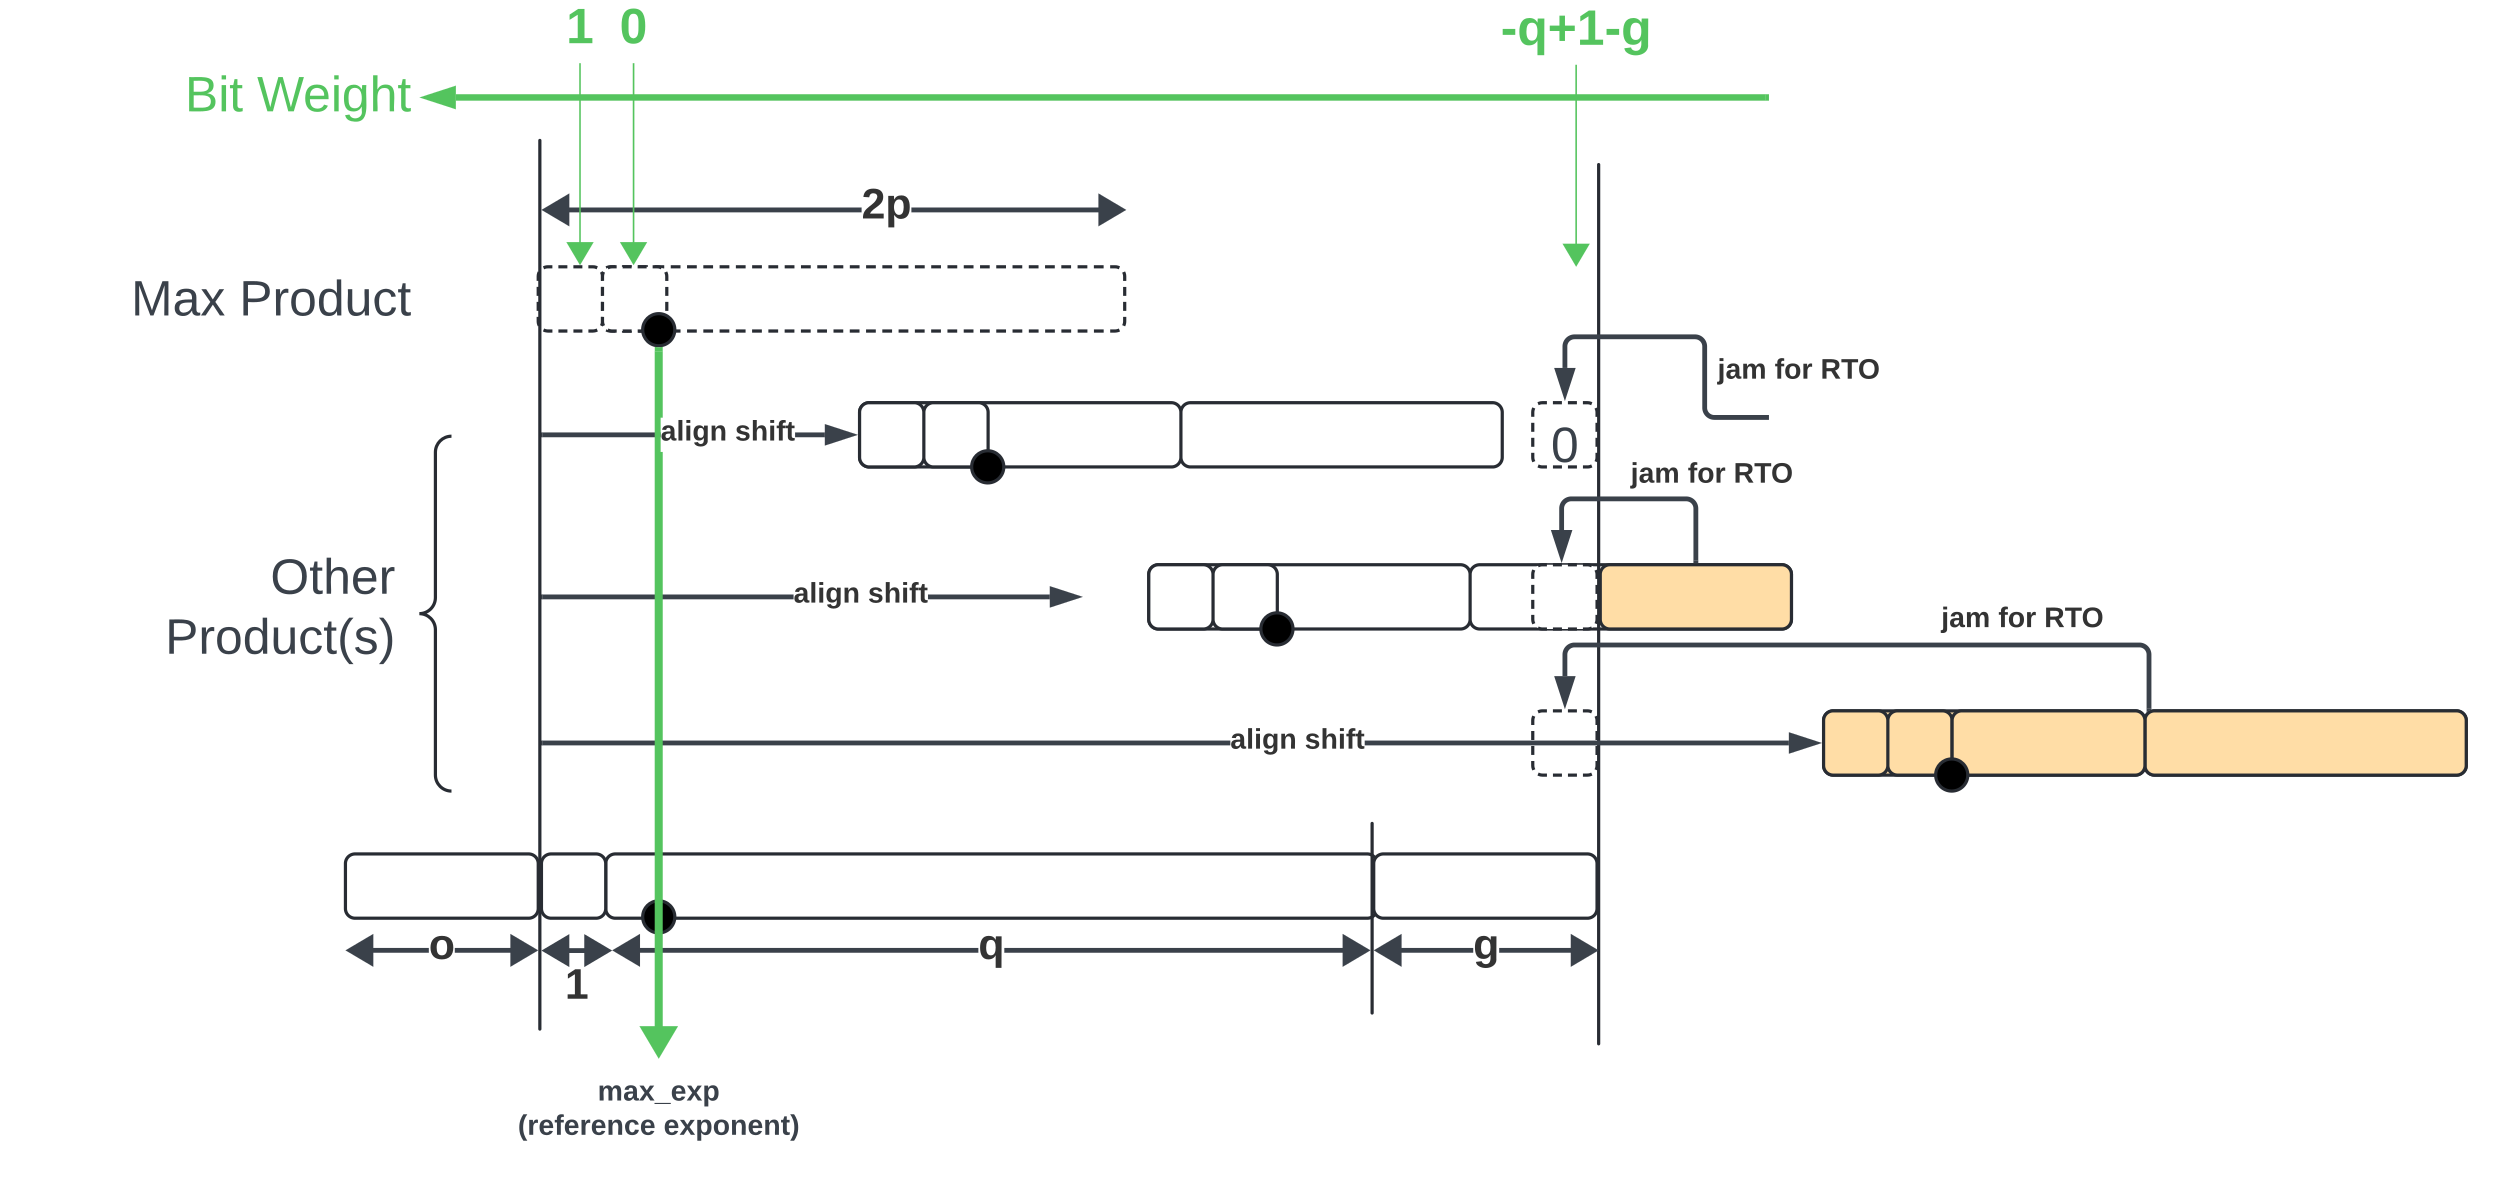 <svg xmlns="http://www.w3.org/2000/svg" xmlns:xlink="http://www.w3.org/1999/xlink" xmlns:lucid="lucid" width="1556" height="743.33"><g transform="translate(161 -719.333)" lucid:page-tab-id="_26rgEPhPjs8"><path d="M-500 500h2000v1000H-500z" fill="#fff"/><path d="M793 1167.77a6 6 0 0 1 6-6h28a6 6 0 0 1 6 6v28a6 6 0 0 1-6 6h-28a6 6 0 0 1-6-6z" fill="#fff"/><path d="M796.28 1162.42l.87-.36.9-.22.95-.07h2.8m3.73 0h5.6m3.74 0h5.6m3.73 0h2.8l.94.07.9.22.88.36m2.63 2.62l.36.87.23.93.07.94v2.8m0 3.73v5.6m0 3.73v5.6m0 3.73v2.8l-.07.94-.22.92-.35.87m-2.63 2.6l-.87.37-.9.22-.95.07h-2.8m-3.73 0h-5.6m-3.74 0h-5.6m-3.73 0H799l-.94-.08-.9-.23-.88-.36m-2.63-2.6l-.36-.88-.23-.92-.07-.93v-2.8m0-3.74v-5.6m0-3.73v-5.6m0-3.73v-2.8l.07-.94.22-.92.35-.86" stroke="#282c33" stroke-width="2" fill="none"/><path d="M833 1076.83a6 6 0 0 1 6-6h109a6 6 0 0 1 6 6v28a6 6 0 0 1-6 6H839a6 6 0 0 1-6-6z" stroke="#000" stroke-opacity="0" stroke-width="2" fill="#ffdda6"/><path d="M213 891.4a6 6 0 0 1 6-6h314a6 6 0 0 1 6 6v28a6 6 0 0 1-6 6H219a6 6 0 0 1-6-6z" fill="#fff"/><path d="M216.28 886.04l.87-.36.9-.22.95-.07h3.04m4.05 0h6.07m4.05 0h6.08m4.05 0h6.08m4.05 0h6.07m4.06 0h6.08m4.06 0h6.07m4.06 0h6.08m4.05 0h6.07m4.05 0h6.08m4.05 0h6.08m4.05 0h6.08m4.05 0h6.1m4.04 0h6.08m4.05 0h6.08m4.05 0h6.07m4.06 0h6.07m4.05 0h6.08m4.05 0h6.08m4.05 0h6.1m4.04 0h6.08m4.05 0h6.08m4.05 0h6.08m4.05 0H455m4.06 0h6.07m4.06 0h6.06m4.06 0h6.07m4.05 0h6.07m4.05 0h6.08m4.05 0h6.08m4.05 0h6.08m4.06 0H533l.94.06.9.22.88.36m2.63 2.62l.36.87.23.92.07.94v2.8m0 3.72v5.6m0 3.73v5.6m0 3.74v2.8l-.07.93-.22.9-.35.88m-2.63 2.63l-.87.36-.9.2-.95.1h-3.04m-4.05 0h-6.07m-4.05 0h-6.08m-4.05 0h-6.08m-4.05 0h-6.07m-4.06 0h-6.08m-4.06 0h-6.07m-4.06 0h-6.08m-4.05 0h-6.07m-4.05 0h-6.08m-4.05 0h-6.08m-4.05 0h-6.08m-4.05 0h-6.1m-4.04 0h-6.08m-4.05 0h-6.08m-4.05 0h-6.07m-4.06 0h-6.07m-4.05 0h-6.08m-4.05 0h-6.08m-4.05 0h-6.1m-4.04 0h-6.08m-4.05 0h-6.08m-4.05 0h-6.08m-4.05 0H297m-4.06 0h-6.07m-4.06 0h-6.06m-4.06 0h-6.07m-4.05 0h-6.07m-4.05 0h-6.08m-4.05 0h-6.08m-4.05 0h-6.08m-4.06 0H219l-.94-.1-.9-.2-.88-.37m-2.63-2.62l-.36-.86-.23-.9-.07-.95v-2.8m0-3.75v-5.6m0-3.73v-5.6m0-3.73v-2.8l.07-.95.22-.92.35-.87" stroke="#282c33" stroke-width="2" fill="none"/><path d="M375.24 851.45H187.1v-2.96h188.14zm153.65 0H406.27v-2.96h122.6z" stroke="#3a414a" stroke-width=".05" fill="#3a414a"/><path d="M191.86 857.6l-12.9-7.63 12.9-7.64z" fill="#3a414a"/><path d="M193.33 860.2l-17.28-10.23 17.28-10.22zm-11.5-10.23l8.55 5.05v-10.1z" stroke="#3a414a" stroke-width=".05" fill="#3a414a"/><path d="M537.05 849.97l-12.9 7.64v-15.27z" fill="#3a414a"/><path d="M539.95 849.97l-17.28 10.22v-20.45zm-14.33 5.05l8.53-5.05-8.53-5.05z" stroke="#3a414a" stroke-width=".05" fill="#3a414a"/><use xlink:href="#a" transform="matrix(1,0,0,1,375.24,833.97) translate(0.005 21.333)"/><path d="M-140 873.03a6 6 0 0 1 6-6H94a6 6 0 0 1 6 6v72.67a6 6 0 0 1-6 6h-228a6 6 0 0 1-6-6z" stroke="#000" stroke-opacity="0" stroke-width="2" fill="#fff" fill-opacity="0"/><use xlink:href="#b" transform="matrix(1,0,0,1,-135,872.03) translate(55.605 43.639)"/><use xlink:href="#c" transform="matrix(1,0,0,1,-135,872.03) translate(122.926 43.639)"/><path d="M174 891.4a6 6 0 0 1 6-6h28a6 6 0 0 1 6 6v28a6 6 0 0 1-6 6h-28a6 6 0 0 1-6-6z" fill="#fff"/><path d="M177.28 886.04l.87-.36.9-.22.95-.07h2.8m3.73 0h5.6m3.74 0h5.6m3.73 0h2.8l.94.06.9.22.88.36m2.63 2.62l.36.87.23.92.07.94v2.8m0 3.72v5.6m0 3.73v5.6m0 3.74v2.8l-.07.93-.22.9-.35.88m-2.63 2.63l-.87.36-.9.2-.95.1h-2.8m-3.73 0h-5.6m-3.74 0h-5.6m-3.73 0H180l-.94-.1-.9-.2-.88-.37m-2.63-2.62l-.36-.86-.23-.9-.07-.95v-2.8m0-3.75v-5.6m0-3.73v-5.6m0-3.73v-2.8l.07-.95.22-.92.35-.87" stroke="#282c33" stroke-width="2" fill="none"/><path d="M374 975.97a6 6 0 0 1 6-6h188a6 6 0 0 1 6 6v28a6 6 0 0 1-6 6H380a6 6 0 0 1-6-6zM574 975.97a6 6 0 0 1 6-6h188a6 6 0 0 1 6 6v28a6 6 0 0 1-6 6H580a6 6 0 0 1-6-6z" stroke="#282c33" stroke-width="2" fill="#fff"/><path d="M374 975.97a6 6 0 0 1 6-6h28a6 6 0 0 1 6 6v28a6 6 0 0 1-6 6h-28a6 6 0 0 1-6-6zM414 975.97a6 6 0 0 1 6-6h28a6 6 0 0 1 6 6v28a6 6 0 0 1-6 6h-28a6 6 0 0 1-6-6z" stroke="#282c33" stroke-width="2" fill="#fff"/><path d="M463.76 1009.9c0 5.52-4.48 10-10 10s-10-4.48-10-10 4.48-10 10-10 10 4.48 10 10z" stroke="#282c33" stroke-width="2"/><path d="M250.16 991.45H176.5v-2.96h73.66zm102.22 0h-18.52v-2.96h18.52z" stroke="#3a414a" stroke-width=".05" fill="#3a414a"/><path d="M176.54 991.45H175v-2.96h1.54z" stroke="#3a414a" stroke-width=".05" fill="#3a414a"/><path d="M368.15 989.97l-14.27 4.63v-9.26z" fill="#3a414a"/><path d="M372.92 989.97l-20.52 6.67V983.3zm-17.56 2.6l8-2.6-8-2.6z" stroke="#3a414a" stroke-width=".05" fill="#3a414a"/><use xlink:href="#d" transform="matrix(1,0,0,1,250.157,979.303) translate(0 14.222)"/><use xlink:href="#e" transform="matrix(1,0,0,1,250.157,979.303) translate(46.321 14.222)"/><path d="M554 1076.83a6 6 0 0 1 6-6h188a6 6 0 0 1 6 6v28a6 6 0 0 1-6 6H560a6 6 0 0 1-6-6zM754 1076.83a6 6 0 0 1 6-6h188a6 6 0 0 1 6 6v28a6 6 0 0 1-6 6H760a6 6 0 0 1-6-6z" stroke="#282c33" stroke-width="2" fill="#fff"/><path d="M554 1076.83a6 6 0 0 1 6-6h28a6 6 0 0 1 6 6v28a6 6 0 0 1-6 6h-28a6 6 0 0 1-6-6zM594 1076.83a6 6 0 0 1 6-6h28a6 6 0 0 1 6 6v28a6 6 0 0 1-6 6h-28a6 6 0 0 1-6-6z" stroke="#282c33" stroke-width="2" fill="#fff"/><path d="M643.76 1110.77c0 5.52-4.48 10-10 10s-10-4.48-10-10c0-5.53 4.48-10 10-10s10 4.47 10 10z" stroke="#282c33" stroke-width="2"/><path d="M332.9 1092.3H176.5v-2.94h156.4zm159.48 0H416.6v-2.94h75.78z" stroke="#3a414a" stroke-width=".05" fill="#3a414a"/><path d="M176.54 1092.3H175v-2.94h1.54z" stroke="#3a414a" stroke-width=".05" fill="#3a414a"/><path d="M508.15 1090.83l-14.27 4.64v-9.27z" fill="#3a414a"/><path d="M512.92 1090.83l-20.5 6.67-.02-13.33zm-17.56 2.6l8-2.6-8-2.6z" stroke="#3a414a" stroke-width=".05" fill="#3a414a"/><use xlink:href="#d" transform="matrix(1,0,0,1,332.891,1080.167) translate(0 14.222)"/><use xlink:href="#e" transform="matrix(1,0,0,1,332.891,1080.167) translate(46.321 14.222)"/><path d="M216 1256.83a6 6 0 0 1 6-6h468a6 6 0 0 1 6 6v28a6 6 0 0 1-6 6H222a6 6 0 0 1-6-6z" stroke="#282c33" stroke-width="2" fill="#fff"/><path d="M447.9 1312.3H231.1v-2.94h216.8zm233 0H464.1v-2.94h216.8z" stroke="#3a414a" stroke-width=".05" fill="#3a414a"/><path d="M235.86 1318.47l-12.9-7.64 12.9-7.63z" fill="#3a414a"/><path d="M237.33 1321.06l-17.28-10.23 17.28-10.22zm-11.5-10.23l8.55 5.05v-10.1z" stroke="#3a414a" stroke-width=".05" fill="#3a414a"/><path d="M689.05 1310.83l-12.9 7.64v-15.27z" fill="#3a414a"/><path d="M691.95 1310.83l-17.28 10.23v-20.45zm-14.33 5.05l8.54-5.05-8.54-5.05z" stroke="#3a414a" stroke-width=".05" fill="#3a414a"/><use xlink:href="#f" transform="matrix(1,0,0,1,447.889,1294.833) translate(0.005 21.333)"/><path d="M54 1256.83a6 6 0 0 1 6-6h108a6 6 0 0 1 6 6v28a6 6 0 0 1-6 6H60a6 6 0 0 1-6-6z" stroke="#282c33" stroke-width="2" fill="#fff"/><path d="M105.9 1312.3H65.1v-2.94h40.8zm57 0h-40.8v-2.94h40.8z" stroke="#3a414a" stroke-width=".05" fill="#3a414a"/><path d="M69.86 1318.47l-12.9-7.64 12.9-7.63z" fill="#3a414a"/><path d="M71.33 1321.06l-17.28-10.23 17.28-10.22zm-11.5-10.23l8.55 5.05v-10.1z" stroke="#3a414a" stroke-width=".05" fill="#3a414a"/><path d="M171.05 1310.83l-12.9 7.64v-15.27z" fill="#3a414a"/><path d="M173.95 1310.83l-17.28 10.23v-20.45zm-14.33 5.05l8.54-5.05-8.54-5.05z" stroke="#3a414a" stroke-width=".05" fill="#3a414a"/><use xlink:href="#g" transform="matrix(1,0,0,1,105.889,1294.833) translate(0.005 21.333)"/><path d="M834 821.76V1369" stroke="#282c33" stroke-width="2" stroke-linecap="round" fill="none"/><path d="M694 1256.83a6 6 0 0 1 6-6h127a6 6 0 0 1 6 6v28a6 6 0 0 1-6 6H700a6 6 0 0 1-6-6z" stroke="#282c33" stroke-width="2" fill="#fff"/><path d="M755.9 1312.3h-50.8v-2.94h50.8zm67 0h-50.8v-2.94h50.8z" stroke="#3a414a" stroke-width=".05" fill="#3a414a"/><path d="M709.86 1318.47l-12.9-7.64 12.9-7.63z" fill="#3a414a"/><path d="M711.33 1321.06l-17.28-10.23 17.28-10.22zm-11.5-10.23l8.55 5.05v-10.1z" stroke="#3a414a" stroke-width=".05" fill="#3a414a"/><path d="M831.05 1310.83l-12.9 7.64v-15.27z" fill="#3a414a"/><path d="M833.95 1310.83l-17.28 10.23v-20.45zm-14.33 5.05l8.54-5.05-8.54-5.05z" stroke="#3a414a" stroke-width=".05" fill="#3a414a"/><use xlink:href="#h" transform="matrix(1,0,0,1,755.889,1294.833) translate(0.005 21.333)"/><path d="M835 1076.83a6 6 0 0 1 6-6h107a6 6 0 0 1 6 6v28a6 6 0 0 1-6 6H841a6 6 0 0 1-6-6z" stroke="#282c33" stroke-width="2" fill="#ffdda6"/><path d="M894.5 1068.33v-32.5a6 6 0 0 0-6-6h-71.54a6 6 0 0 0-6 6v13.38" stroke="#3a414a" stroke-width="3" fill="none"/><path d="M895.98 1069.83H893v-1.53H896z" stroke="#3a414a" stroke-width=".05" fill="#3a414a"/><path d="M810.96 1064.98l-4.64-14.27h9.27z" stroke="#3a414a" stroke-width="3" fill="#3a414a"/><use xlink:href="#i" transform="matrix(1,0,0,1,853.915,1005.538) translate(0 14.222)"/><use xlink:href="#j" transform="matrix(1,0,0,1,853.915,1005.538) translate(35.556 14.222)"/><use xlink:href="#k" transform="matrix(1,0,0,1,853.915,1005.538) translate(64.099 14.222)"/><path d="M1253 1167.77a6 6 0 0 1 6-6h109a6 6 0 0 1 6 6v28a6 6 0 0 1-6 6h-109a6 6 0 0 1-6-6z" stroke="#000" stroke-opacity="0" stroke-width="2" fill="#ffdda6"/><path d="M974 1167.77a6 6 0 0 1 6-6h188a6 6 0 0 1 6 6v28a6 6 0 0 1-6 6H980a6 6 0 0 1-6-6z" stroke="#282c33" stroke-width="2" fill="#ffdda6"/><path d="M1174 1167.77a6 6 0 0 1 6-6h188a6 6 0 0 1 6 6v28a6 6 0 0 1-6 6h-188a6 6 0 0 1-6-6z" stroke="#282c33" stroke-width="2" fill="#fff"/><path d="M974 1167.77a6 6 0 0 1 6-6h28a6 6 0 0 1 6 6v28a6 6 0 0 1-6 6h-28a6 6 0 0 1-6-6zM1014 1167.77a6 6 0 0 1 6-6h28a6 6 0 0 1 6 6v28a6 6 0 0 1-6 6h-28a6 6 0 0 1-6-6z" stroke="#282c33" stroke-width="2" fill="#ffdda6"/><path d="M604.73 1183.24H176.5v-2.95h428.23zm347.65 0H688.43v-2.95h263.95z" stroke="#3a414a" stroke-width=".05" fill="#3a414a"/><path d="M176.54 1183.24H175v-2.95h1.54z" stroke="#3a414a" stroke-width=".05" fill="#3a414a"/><path d="M968.15 1181.77l-14.27 4.63v-9.27z" fill="#3a414a"/><path d="M972.92 1181.77l-20.5 6.66v-13.33zm-17.56 2.6l8-2.6-8-2.6z" stroke="#3a414a" stroke-width=".05" fill="#3a414a"/><use xlink:href="#d" transform="matrix(1,0,0,1,604.73,1171.098) translate(0 14.222)"/><use xlink:href="#e" transform="matrix(1,0,0,1,604.73,1171.098) translate(46.321 14.222)"/><path d="M1174 1167.77a6 6 0 0 1 6-6h188a6 6 0 0 1 6 6v28a6 6 0 0 1-6 6h-188a6 6 0 0 1-6-6z" stroke="#282c33" stroke-width="2" fill="#ffdda6"/><path d="M1176.54 1160.2v-33.43a6 6 0 0 0-6-6H819a6 6 0 0 0-6 6v13.38" stroke="#3a414a" stroke-width="3" fill="none"/><path d="M1178.02 1161.06l-.18.05-1.02.43-.94.57-.8.7v-2.64h2.94z" stroke="#3a414a" stroke-width=".05" fill="#3a414a"/><path d="M813 1155.9l-4.63-14.26h9.26z" stroke="#3a414a" stroke-width="3" fill="#3a414a"/><use xlink:href="#i" transform="matrix(1,0,0,1,1047.22,1095.432) translate(0 14.222)"/><use xlink:href="#j" transform="matrix(1,0,0,1,1047.22,1095.432) translate(35.556 14.222)"/><use xlink:href="#k" transform="matrix(1,0,0,1,1047.22,1095.432) translate(64.099 14.222)"/><path d="M1054 1167.77a6 6 0 0 1 6-6h108a6 6 0 0 1 6 6v28a6 6 0 0 1-6 6h-108a6 6 0 0 1-6-6z" stroke="#282c33" stroke-width="2" fill="#ffdda6"/><path d="M1063.76 1201.7c0 5.52-4.48 10-10 10s-10-4.48-10-10c0-5.53 4.48-10 10-10s10 4.47 10 10z" stroke="#282c33" stroke-width="2"/><path d="M-120 996.83a6 6 0 0 1 6-6h228a6 6 0 0 1 6 6v208.87a6 6 0 0 1-6 6h-228a6 6 0 0 1-6-6z" fill="none"/><path d="M120 1211.7c-5.52 0-10-4.48-10-10v-90.43c0-5.53-4.48-10-10-10 5.52 0 10-4.48 10-10v-90.44c0-5.52 4.48-10 10-10" stroke="#282c33" stroke-width="2" fill="none"/><use xlink:href="#l" transform="matrix(1,0,0,1,-115,995.833) translate(122.309 93.056)"/><use xlink:href="#m" transform="matrix(1,0,0,1,-115,995.833) translate(56.802 130.389)"/><path d="M693 1231.83v118M175 806.73v553.1" stroke="#282c33" stroke-width="2" stroke-linecap="round" fill="none"/><path d="M214 891.4a6 6 0 0 1 6-6h28a6 6 0 0 1 6 6v28a6 6 0 0 1-6 6h-28a6 6 0 0 1-6-6z" fill="#fff"/><path d="M217.28 886.04l.87-.36.9-.22.95-.07h2.8m3.73 0h5.6m3.74 0h5.6m3.73 0h2.8l.94.06.9.22.88.36m2.63 2.62l.36.87.23.92.07.94v2.8m0 3.72v5.6m0 3.73v5.6m0 3.74v2.8l-.07.93-.22.9-.35.88m-2.63 2.63l-.87.36-.9.2-.95.1h-2.8m-3.73 0h-5.6m-3.74 0h-5.6m-3.73 0H220l-.94-.1-.9-.2-.88-.37m-2.63-2.62l-.36-.86-.23-.9-.07-.95v-2.8m0-3.75v-5.6m0-3.73v-5.6m0-3.73v-2.8l.07-.95.22-.92.35-.87" stroke="#282c33" stroke-width="2" fill="none"/><path d="M259 924.55c0 5.53-4.48 10-10 10s-10-4.47-10-10c0-5.52 4.48-10 10-10s10 4.48 10 10z" stroke="#282c33" stroke-width="2"/><path d="M793 1076.83a6 6 0 0 1 6-6h28a6 6 0 0 1 6 6v28a6 6 0 0 1-6 6h-28a6 6 0 0 1-6-6z" fill="#fff"/><path d="M796.28 1071.5l.87-.37.9-.22.95-.07h2.8m3.73 0h5.6m3.74 0h5.6m3.73 0h2.8l.94.08.9.23.88.36m2.63 2.6l.36.88.23.9.07.95v2.8m0 3.74v5.6m0 3.73v5.6m0 3.73v2.8l-.07.94-.22.92-.35.86m-2.63 2.62l-.87.36-.9.22-.95.07h-2.8m-3.73 0h-5.6m-3.74 0h-5.6m-3.73 0H799l-.94-.07-.9-.22-.88-.36m-2.63-2.62l-.36-.87-.23-.93-.07-.94v-2.8m0-3.73v-5.6m0-3.73v-5.6m0-3.74v-2.8l.07-.93.22-.92.35-.87" stroke="#282c33" stroke-width="2" fill="none"/><path d="M793 975.97a6 6 0 0 1 6-6h28a6 6 0 0 1 6 6v28a6 6 0 0 1-6 6h-28a6 6 0 0 1-6-6z" fill="#fff"/><path d="M796.28 970.62l.87-.36.9-.22.95-.07h2.8m3.73 0h5.6m3.74 0h5.6m3.73 0h2.8l.94.07.9.22.88.36m2.63 2.63l.36.87.23.9.07.95v2.8m0 3.73v5.6m0 3.74v5.6m0 3.73v2.8l-.07.94-.22.92-.35.87m-2.63 2.62l-.87.36-.9.22-.95.07h-2.8m-3.73 0h-5.6m-3.74 0h-5.6m-3.73 0H799l-.94-.07-.9-.22-.88-.36m-2.63-2.63l-.36-.88-.23-.9-.07-.95v-2.8m0-3.73v-5.6m0-3.74v-5.6m0-3.73v-2.8l.07-.94.22-.9.35-.88" stroke="#282c33" stroke-width="2" fill="none"/><use xlink:href="#n" transform="matrix(1,0,0,1,805,981.97) translate(-0.642 24.889)"/><path d="M938.5 979.14H906a6 6 0 0 1-6-6v-38.17a6 6 0 0 0-6-6h-75a6 6 0 0 0-6 6v13.38M938.46 979.14H940" stroke="#3a414a" stroke-width="3" fill="none"/><path d="M813 964.12l-4.63-14.27h9.26z" stroke="#3a414a" stroke-width="3" fill="#3a414a"/><use xlink:href="#i" transform="matrix(1,0,0,1,908,940.81) translate(0 14.222)"/><use xlink:href="#j" transform="matrix(1,0,0,1,908,940.81) translate(35.556 14.222)"/><use xlink:href="#k" transform="matrix(1,0,0,1,908,940.81) translate(64.099 14.222)"/><path d="M-140 746a6 6 0 0 1 6-6H94a6 6 0 0 1 6 6v72.67a6 6 0 0 1-6 6h-228a6 6 0 0 1-6-6z" fill="#fff" fill-opacity="0"/><use xlink:href="#o" transform="matrix(1,0,0,1,-135,745) translate(89.136 43.639)"/><use xlink:href="#p" transform="matrix(1,0,0,1,-135,745) translate(133.988 43.639)"/><path d="M233.8 877.5h-.94V758.68h.95z" stroke="#54c45e" stroke-width=".05" fill="#54c45e"/><path d="M233.33 883.4l-7.63-12.9h15.27z" fill="#54c45e"/><path d="M233.33 884.34l-8.47-14.32h16.94zm-6.8-13.37l6.8 11.5 6.8-11.5z" stroke="#54c45e" stroke-width=".05" fill="#54c45e"/><path stroke="#54c45e" stroke-width=".05" fill="#54c45e"/><use xlink:href="#q" transform="matrix(1,0,0,1,224.691,721.333) translate(0 24.889)"/><path d="M200.47 877.5h-.94V758.68h.94z" stroke="#54c45e" stroke-width=".05" fill="#54c45e"/><path d="M200 883.4l-7.64-12.9h15.28z" fill="#54c45e"/><path d="M200 884.34l-8.47-14.32h16.94zm-6.8-13.37l6.8 11.5 6.8-11.5z" stroke="#54c45e" stroke-width=".05" fill="#54c45e"/><path stroke="#54c45e" stroke-width=".05" fill="#54c45e"/><use xlink:href="#r" transform="matrix(1,0,0,1,191.358,721.333) translate(0 24.889)"/><path d="M820.48 878.5h-.96V759.68h.96z" stroke="#54c45e" stroke-width=".05" fill="#54c45e"/><path d="M820 884.4l-7.64-12.9h15.28z" fill="#54c45e"/><path d="M820 885.34l-8.47-14.32h16.94zm-6.8-13.37l6.8 11.5 6.8-11.5z" stroke="#54c45e" stroke-width=".05" fill="#54c45e"/><path stroke="#54c45e" stroke-width=".05" fill="#54c45e"/><use xlink:href="#s" transform="matrix(1,0,0,1,773.074,722.333) translate(0 24.889)"/><path d="M259 1290c0 5.52-4.48 10-10 10s-10-4.48-10-10 4.48-10 10-10 10 4.48 10 10z" stroke="#282c33" stroke-width="2"/><path d="M176 1256.83a6 6 0 0 1 6-6h28a6 6 0 0 1 6 6v28a6 6 0 0 1-6 6h-28a6 6 0 0 1-6-6z" stroke="#282c33" stroke-width="2" fill="#fff"/><path d="M251.47 979.3h-1.3v21.34h1.3V1363h-4.94V938.06h4.94z" stroke="#54c45e" stroke-width=".05" fill="#54c45e"/><path d="M249 1373.42l-7.64-12.9h15.28z" fill="#54c45e"/><path d="M249 1378.28l-11.97-20.24h23.95zm-3.3-15.3l3.3 5.58 3.3-5.57z" stroke="#54c45e" stroke-width=".05" fill="#54c45e"/><path d="M251.47 938.13h-4.94v-2.96l2.47.4 2.47-.4z" fill="#54c45e"/><path stroke="#54c45e" stroke-width=".05" fill="#54c45e"/><path d="M129 1384.33a6 6 0 0 1 6-6h228a6 6 0 0 1 6 6v51.34a6 6 0 0 1-6 6H135a6 6 0 0 1-6-6z" stroke="#000" stroke-opacity="0" stroke-width="2" fill="#fff" fill-opacity="0"/><g><use xlink:href="#t" transform="matrix(1,0,0,1,134,1383.333) translate(77 20.972)"/><use xlink:href="#u" transform="matrix(1,0,0,1,134,1383.333) translate(27.321 42.306)"/><use xlink:href="#v" transform="matrix(1,0,0,1,134,1383.333) translate(118.037 42.306)"/></g><path d="M187.1 1310.97h21.8" stroke="#3a414a" stroke-width="3" fill="none"/><path d="M178.95 1310.97l12.9-7.63v15.27zM217.05 1310.97l-12.9 7.64v-15.26z" stroke="#3a414a" stroke-width="3" fill="#3a414a"/><g><use xlink:href="#w" transform="matrix(1,0,0,1,190.593,1319.61) translate(0.005 21.333)"/></g><path d="M938 781.98H122.74V778H938z" stroke="#54c45e" stroke-width=".05" fill="#54c45e"/><path d="M120.74 784.63L106.47 780l14.27-4.63z" fill="#54c45e"/><path d="M122.7 787.35L100.1 780l22.63-7.35zm-9.84-7.35l5.9 1.92v-3.84zM940 781.98h-2.05V778H940z" stroke="#54c45e" stroke-width=".05" fill="#54c45e"/><defs><path fill="#333" d="M182-182c0 78-84 86-111 141h115V0H12c-6-101 99-100 120-180 1-22-12-31-33-32-23 0-32 14-35 34l-49-3c5-45 32-70 84-70 51 0 83 22 83 69" id="x"/><path fill="#333" d="M135-194c53 0 70 44 70 98 0 56-19 98-73 100-31 1-45-17-59-34 3 33 2 69 2 105H25l-1-265h48c2 10 0 23 3 31 11-24 29-35 60-35zM114-30c33 0 39-31 40-66 0-38-9-64-40-64-56 0-55 130 0 130" id="y"/><g id="a"><use transform="matrix(0.074,0,0,0.074,0,0)" xlink:href="#x"/><use transform="matrix(0.074,0,0,0.074,14.815,0)" xlink:href="#y"/></g><path fill="#3a414a" d="M240 0l2-218c-23 76-54 145-80 218h-23L58-218 59 0H30v-248h44l77 211c21-75 51-140 76-211h43V0h-30" id="z"/><path fill="#3a414a" d="M141-36C126-15 110 5 73 4 37 3 15-17 15-53c-1-64 63-63 125-63 3-35-9-54-41-54-24 1-41 7-42 31l-33-3c5-37 33-52 76-52 45 0 72 20 72 64v82c-1 20 7 32 28 27v20c-31 9-61-2-59-35zM48-53c0 20 12 33 32 33 41-3 63-29 60-74-43 2-92-5-92 41" id="A"/><path fill="#3a414a" d="M141 0L90-78 38 0H4l68-98-65-92h35l48 74 47-74h35l-64 92 68 98h-35" id="B"/><g id="b"><use transform="matrix(0.086,0,0,0.086,0,0)" xlink:href="#z"/><use transform="matrix(0.086,0,0,0.086,25.84,0)" xlink:href="#A"/><use transform="matrix(0.086,0,0,0.086,43.123,0)" xlink:href="#B"/></g><path fill="#3a414a" d="M30-248c87 1 191-15 191 75 0 78-77 80-158 76V0H30v-248zm33 125c57 0 124 11 124-50 0-59-68-47-124-48v98" id="C"/><path fill="#3a414a" d="M114-163C36-179 61-72 57 0H25l-1-190h30c1 12-1 29 2 39 6-27 23-49 58-41v29" id="D"/><path fill="#3a414a" d="M100-194c62-1 85 37 85 99 1 63-27 99-86 99S16-35 15-95c0-66 28-99 85-99zM99-20c44 1 53-31 53-75 0-43-8-75-51-75s-53 32-53 75 10 74 51 75" id="E"/><path fill="#3a414a" d="M85-194c31 0 48 13 60 33l-1-100h32l1 261h-30c-2-10 0-23-3-31C134-8 116 4 85 4 32 4 16-35 15-94c0-66 23-100 70-100zm9 24c-40 0-46 34-46 75 0 40 6 74 45 74 42 0 51-32 51-76 0-42-9-74-50-73" id="F"/><path fill="#3a414a" d="M84 4C-5 8 30-112 23-190h32v120c0 31 7 50 39 49 72-2 45-101 50-169h31l1 190h-30c-1-10 1-25-2-33-11 22-28 36-60 37" id="G"/><path fill="#3a414a" d="M96-169c-40 0-48 33-48 73s9 75 48 75c24 0 41-14 43-38l32 2c-6 37-31 61-74 61-59 0-76-41-82-99-10-93 101-131 147-64 4 7 5 14 7 22l-32 3c-4-21-16-35-41-35" id="H"/><path fill="#3a414a" d="M59-47c-2 24 18 29 38 22v24C64 9 27 4 27-40v-127H5v-23h24l9-43h21v43h35v23H59v120" id="I"/><g id="c"><use transform="matrix(0.086,0,0,0.086,0,0)" xlink:href="#C"/><use transform="matrix(0.086,0,0,0.086,20.741,0)" xlink:href="#D"/><use transform="matrix(0.086,0,0,0.086,31.025,0)" xlink:href="#E"/><use transform="matrix(0.086,0,0,0.086,48.309,0)" xlink:href="#F"/><use transform="matrix(0.086,0,0,0.086,65.593,0)" xlink:href="#G"/><use transform="matrix(0.086,0,0,0.086,82.877,0)" xlink:href="#H"/><use transform="matrix(0.086,0,0,0.086,98.432,0)" xlink:href="#I"/></g><path fill="#333" d="M133-34C117-15 103 5 69 4 32 3 11-16 11-54c-1-60 55-63 116-61 1-26-3-47-28-47-18 1-26 9-28 27l-52-2c7-38 36-58 82-57s74 22 75 68l1 82c-1 14 12 18 25 15v27c-30 8-71 5-69-32zm-48 3c29 0 43-24 42-57-32 0-66-3-65 30 0 17 8 27 23 27" id="J"/><path fill="#333" d="M25 0v-261h50V0H25" id="K"/><path fill="#333" d="M25-224v-37h50v37H25zM25 0v-190h50V0H25" id="L"/><path fill="#333" d="M195-6C206 82 75 100 31 46c-4-6-6-13-8-21l49-6c3 16 16 24 34 25 40 0 42-37 40-79-11 22-30 35-61 35-53 0-70-43-70-97 0-56 18-96 73-97 30 0 46 14 59 34l2-30h47zm-90-29c32 0 41-27 41-63 0-35-9-62-40-62-32 0-39 29-40 63 0 36 9 62 39 62" id="M"/><path fill="#333" d="M135-194c87-1 58 113 63 194h-50c-7-57 23-157-34-157-59 0-34 97-39 157H25l-1-190h47c2 12-1 28 3 38 12-26 28-41 61-42" id="N"/><g id="d"><use transform="matrix(0.049,0,0,0.049,0,0)" xlink:href="#J"/><use transform="matrix(0.049,0,0,0.049,9.877,0)" xlink:href="#K"/><use transform="matrix(0.049,0,0,0.049,14.815,0)" xlink:href="#L"/><use transform="matrix(0.049,0,0,0.049,19.753,0)" xlink:href="#M"/><use transform="matrix(0.049,0,0,0.049,30.568,0)" xlink:href="#N"/></g><path fill="#333" d="M137-138c1-29-70-34-71-4 15 46 118 7 119 86 1 83-164 76-172 9l43-7c4 19 20 25 44 25 33 8 57-30 24-41C81-84 22-81 20-136c-2-80 154-74 161-7" id="O"/><path fill="#333" d="M114-157C55-157 80-60 75 0H25v-261h50l-1 109c12-26 28-41 61-42 86-1 58 113 63 194h-50c-7-57 23-157-34-157" id="P"/><path fill="#333" d="M121-226c-27-7-43 5-38 36h38v33H83V0H34v-157H6v-33h28c-9-59 32-81 87-68v32" id="Q"/><path fill="#333" d="M115-3C79 11 28 4 28-45v-112H4v-33h27l15-45h31v45h36v33H77v99c-1 23 16 31 38 25v30" id="R"/><g id="e"><use transform="matrix(0.049,0,0,0.049,0,0)" xlink:href="#O"/><use transform="matrix(0.049,0,0,0.049,9.877,0)" xlink:href="#P"/><use transform="matrix(0.049,0,0,0.049,20.691,0)" xlink:href="#L"/><use transform="matrix(0.049,0,0,0.049,25.63,0)" xlink:href="#Q"/><use transform="matrix(0.049,0,0,0.049,31.506,0)" xlink:href="#R"/></g><path fill="#333" d="M84 4C32 4 15-41 15-95c0-55 18-99 73-99 29 0 47 12 58 34l2-30h48l-1 265h-49V-32C136-9 114 4 84 4zm21-34c32 0 41-29 41-66 0-36-9-64-40-64-33 0-39 30-40 65 0 43 13 65 39 65" id="S"/><use transform="matrix(0.074,0,0,0.074,0,0)" xlink:href="#S" id="f"/><path fill="#333" d="M110-194c64 0 96 36 96 99 0 64-35 99-97 99-61 0-95-36-95-99 0-62 34-99 96-99zm-1 164c35 0 45-28 45-65 0-40-10-65-43-65-34 0-45 26-45 65 0 36 10 65 43 65" id="T"/><use transform="matrix(0.074,0,0,0.074,0,0)" xlink:href="#T" id="g"/><use transform="matrix(0.074,0,0,0.074,0,0)" xlink:href="#M" id="h"/><path fill="#333" d="M25-224v-37h50v37H25zM75 22c2 45-34 59-81 51V38c22 5 31-5 31-27v-201h50V22" id="U"/><path fill="#333" d="M220-157c-53 9-28 100-34 157h-49v-107c1-27-5-49-29-50C55-147 81-57 75 0H25l-1-190h47c2 12-1 28 3 38 10-53 101-56 108 0 13-22 24-43 59-42 82 1 51 116 57 194h-49v-107c-1-25-5-48-29-50" id="V"/><g id="i"><use transform="matrix(0.049,0,0,0.049,0,0)" xlink:href="#U"/><use transform="matrix(0.049,0,0,0.049,4.938,0)" xlink:href="#J"/><use transform="matrix(0.049,0,0,0.049,14.815,0)" xlink:href="#V"/></g><path fill="#333" d="M135-150c-39-12-60 13-60 57V0H25l-1-190h47c2 13-1 29 3 40 6-28 27-53 61-41v41" id="W"/><g id="j"><use transform="matrix(0.049,0,0,0.049,0,0)" xlink:href="#Q"/><use transform="matrix(0.049,0,0,0.049,5.877,0)" xlink:href="#T"/><use transform="matrix(0.049,0,0,0.049,16.691,0)" xlink:href="#W"/></g><path fill="#333" d="M240-174c0 40-23 61-54 70L253 0h-59l-57-94H76V0H24v-248c93 4 217-23 216 74zM76-134c48-2 112 12 112-38 0-48-66-32-112-35v73" id="X"/><path fill="#333" d="M136-208V0H84v-208H4v-40h212v40h-80" id="Y"/><path fill="#333" d="M140-251c80 0 125 45 125 126S219 4 139 4C58 4 15-44 15-125s44-126 125-126zm-1 214c52 0 73-35 73-88 0-50-21-86-72-86-52 0-73 35-73 86s22 88 72 88" id="Z"/><g id="k"><use transform="matrix(0.049,0,0,0.049,0,0)" xlink:href="#X"/><use transform="matrix(0.049,0,0,0.049,12.79,0)" xlink:href="#Y"/><use transform="matrix(0.049,0,0,0.049,23.259,0)" xlink:href="#Z"/></g><path fill="#3a414a" d="M140-251c81 0 123 46 123 126C263-46 219 4 140 4 59 4 17-45 17-125s42-126 123-126zm0 227c63 0 89-41 89-101s-29-99-89-99c-61 0-89 39-89 99S79-25 140-24" id="aa"/><path fill="#3a414a" d="M106-169C34-169 62-67 57 0H25v-261h32l-1 103c12-21 28-36 61-36 89 0 53 116 60 194h-32v-121c2-32-8-49-39-48" id="ab"/><path fill="#3a414a" d="M100-194c63 0 86 42 84 106H49c0 40 14 67 53 68 26 1 43-12 49-29l28 8c-11 28-37 45-77 45C44 4 14-33 15-96c1-61 26-98 85-98zm52 81c6-60-76-77-97-28-3 7-6 17-6 28h103" id="ac"/><g id="l"><use transform="matrix(0.086,0,0,0.086,0,0)" xlink:href="#aa"/><use transform="matrix(0.086,0,0,0.086,24.198,0)" xlink:href="#I"/><use transform="matrix(0.086,0,0,0.086,32.84,0)" xlink:href="#ab"/><use transform="matrix(0.086,0,0,0.086,50.123,0)" xlink:href="#ac"/><use transform="matrix(0.086,0,0,0.086,67.407,0)" xlink:href="#D"/></g><path fill="#3a414a" d="M87 75C49 33 22-17 22-94c0-76 28-126 65-167h31c-38 41-64 92-64 168S80 34 118 75H87" id="ad"/><path fill="#3a414a" d="M135-143c-3-34-86-38-87 0 15 53 115 12 119 90S17 21 10-45l28-5c4 36 97 45 98 0-10-56-113-15-118-90-4-57 82-63 122-42 12 7 21 19 24 35" id="ae"/><path fill="#3a414a" d="M33-261c38 41 65 92 65 168S71 34 33 75H2C39 34 66-17 66-93S39-220 2-261h31" id="af"/><g id="m"><use transform="matrix(0.086,0,0,0.086,0,0)" xlink:href="#C"/><use transform="matrix(0.086,0,0,0.086,20.741,0)" xlink:href="#D"/><use transform="matrix(0.086,0,0,0.086,31.025,0)" xlink:href="#E"/><use transform="matrix(0.086,0,0,0.086,48.309,0)" xlink:href="#F"/><use transform="matrix(0.086,0,0,0.086,65.593,0)" xlink:href="#G"/><use transform="matrix(0.086,0,0,0.086,82.877,0)" xlink:href="#H"/><use transform="matrix(0.086,0,0,0.086,98.432,0)" xlink:href="#I"/><use transform="matrix(0.086,0,0,0.086,107.074,0)" xlink:href="#ad"/><use transform="matrix(0.086,0,0,0.086,117.358,0)" xlink:href="#ae"/><use transform="matrix(0.086,0,0,0.086,132.914,0)" xlink:href="#af"/></g><path fill="#3a414a" d="M101-251c68 0 85 55 85 127S166 4 100 4C33 4 14-52 14-124c0-73 17-127 87-127zm-1 229c47 0 54-49 54-102s-4-102-53-102c-51 0-55 48-55 102 0 53 5 102 54 102" id="ag"/><use transform="matrix(0.086,0,0,0.086,0,0)" xlink:href="#ag" id="n"/><path fill="#54c45e" d="M160-131c35 5 61 23 61 61C221 17 115-2 30 0v-248c76 3 177-17 177 60 0 33-19 50-47 57zm-97-11c50-1 110 9 110-42 0-47-63-36-110-37v79zm0 115c55-2 124 14 124-45 0-56-70-42-124-44v89" id="ah"/><path fill="#54c45e" d="M24-231v-30h32v30H24zM24 0v-190h32V0H24" id="ai"/><path fill="#54c45e" d="M59-47c-2 24 18 29 38 22v24C64 9 27 4 27-40v-127H5v-23h24l9-43h21v43h35v23H59v120" id="aj"/><g id="o"><use transform="matrix(0.086,0,0,0.086,0,0)" xlink:href="#ah"/><use transform="matrix(0.086,0,0,0.086,20.741,0)" xlink:href="#ai"/><use transform="matrix(0.086,0,0,0.086,27.568,0)" xlink:href="#aj"/></g><path fill="#54c45e" d="M266 0h-40l-56-210L115 0H75L2-248h35L96-30l15-64 43-154h32l59 218 59-218h35" id="ak"/><path fill="#54c45e" d="M100-194c63 0 86 42 84 106H49c0 40 14 67 53 68 26 1 43-12 49-29l28 8c-11 28-37 45-77 45C44 4 14-33 15-96c1-61 26-98 85-98zm52 81c6-60-76-77-97-28-3 7-6 17-6 28h103" id="al"/><path fill="#54c45e" d="M177-190C167-65 218 103 67 71c-23-6-38-20-44-43l32-5c15 47 100 32 89-28v-30C133-14 115 1 83 1 29 1 15-40 15-95c0-56 16-97 71-98 29-1 48 16 59 35 1-10 0-23 2-32h30zM94-22c36 0 50-32 50-73 0-42-14-75-50-75-39 0-46 34-46 75s6 73 46 73" id="am"/><path fill="#54c45e" d="M106-169C34-169 62-67 57 0H25v-261h32l-1 103c12-21 28-36 61-36 89 0 53 116 60 194h-32v-121c2-32-8-49-39-48" id="an"/><g id="p"><use transform="matrix(0.086,0,0,0.086,0,0)" xlink:href="#ak"/><use transform="matrix(0.086,0,0,0.086,28.691,0)" xlink:href="#al"/><use transform="matrix(0.086,0,0,0.086,45.975,0)" xlink:href="#ai"/><use transform="matrix(0.086,0,0,0.086,52.802,0)" xlink:href="#am"/><use transform="matrix(0.086,0,0,0.086,70.086,0)" xlink:href="#an"/><use transform="matrix(0.086,0,0,0.086,87.37,0)" xlink:href="#aj"/></g><path fill="#54c45e" d="M101-251c68 0 84 54 84 127C185-50 166 4 99 4S15-52 14-124c-1-75 17-127 87-127zm-1 216c37-5 36-46 36-89s4-89-36-89c-39 0-36 45-36 89 0 43-3 85 36 89" id="ao"/><use transform="matrix(0.086,0,0,0.086,0,0)" xlink:href="#ao" id="q"/><path fill="#54c45e" d="M23 0v-37h61v-169l-59 37v-38l62-41h46v211h57V0H23" id="ap"/><use transform="matrix(0.086,0,0,0.086,0,0)" xlink:href="#ap" id="r"/><path fill="#54c45e" d="M14-72v-43h91v43H14" id="aq"/><path fill="#54c45e" d="M84 4C32 4 15-41 15-95c0-55 18-99 73-99 29 0 47 12 58 34l2-30h48l-1 265h-49V-32C136-9 114 4 84 4zm21-34c32 0 41-29 41-66 0-36-9-64-40-64-33 0-39 30-40 65 0 43 13 65 39 65" id="ar"/><path fill="#54c45e" d="M125-100v72H85v-72H15v-39h70v-72h40v72h71v39h-71" id="as"/><path fill="#54c45e" d="M195-6C206 82 75 100 31 46c-4-6-6-13-8-21l49-6c3 16 16 24 34 25 40 0 42-37 40-79-11 22-30 35-61 35-53 0-70-43-70-97 0-56 18-96 73-97 30 0 46 14 59 34l2-30h47zm-90-29c32 0 41-27 41-63 0-35-9-62-40-62-32 0-39 29-40 63 0 36 9 62 39 62" id="at"/><g id="s"><use transform="matrix(0.086,0,0,0.086,0,0)" xlink:href="#aq"/><use transform="matrix(0.086,0,0,0.086,10.284,0)" xlink:href="#ar"/><use transform="matrix(0.086,0,0,0.086,29.21,0)" xlink:href="#as"/><use transform="matrix(0.086,0,0,0.086,47.358,0)" xlink:href="#ap"/><use transform="matrix(0.086,0,0,0.086,64.642,0)" xlink:href="#aq"/><use transform="matrix(0.086,0,0,0.086,74.926,0)" xlink:href="#at"/></g><path fill="#3a414a" d="M220-157c-53 9-28 100-34 157h-49v-107c1-27-5-49-29-50C55-147 81-57 75 0H25l-1-190h47c2 12-1 28 3 38 10-53 101-56 108 0 13-22 24-43 59-42 82 1 51 116 57 194h-49v-107c-1-25-5-48-29-50" id="au"/><path fill="#3a414a" d="M133-34C117-15 103 5 69 4 32 3 11-16 11-54c-1-60 55-63 116-61 1-26-3-47-28-47-18 1-26 9-28 27l-52-2c7-38 36-58 82-57s74 22 75 68l1 82c-1 14 12 18 25 15v27c-30 8-71 5-69-32zm-48 3c29 0 43-24 42-57-32 0-66-3-65 30 0 17 8 27 23 27" id="av"/><path fill="#3a414a" d="M144 0l-44-69L55 0H2l70-98-66-92h53l41 62 40-62h54l-67 91 71 99h-54" id="aw"/><path fill="#3a414a" d="M-4 44V30h207v14H-4" id="ax"/><path fill="#3a414a" d="M185-48c-13 30-37 53-82 52C43 2 14-33 14-96s30-98 90-98c62 0 83 45 84 108H66c0 31 8 55 39 56 18 0 30-7 34-22zm-45-69c5-46-57-63-70-21-2 6-4 13-4 21h74" id="ay"/><path fill="#3a414a" d="M135-194c53 0 70 44 70 98 0 56-19 98-73 100-31 1-45-17-59-34 3 33 2 69 2 105H25l-1-265h48c2 10 0 23 3 31 11-24 29-35 60-35zM114-30c33 0 39-31 40-66 0-38-9-64-40-64-56 0-55 130 0 130" id="az"/><g id="t"><use transform="matrix(0.049,0,0,0.049,0,0)" xlink:href="#au"/><use transform="matrix(0.049,0,0,0.049,15.802,0)" xlink:href="#av"/><use transform="matrix(0.049,0,0,0.049,25.679,0)" xlink:href="#aw"/><use transform="matrix(0.049,0,0,0.049,35.556,0)" xlink:href="#ax"/><use transform="matrix(0.049,0,0,0.049,45.432,0)" xlink:href="#ay"/><use transform="matrix(0.049,0,0,0.049,55.309,0)" xlink:href="#aw"/><use transform="matrix(0.049,0,0,0.049,65.185,0)" xlink:href="#az"/></g><path fill="#3a414a" d="M67-93c0 74 22 123 53 168H70C40 30 18-18 18-93s22-123 52-168h50c-32 44-53 94-53 168" id="aA"/><path fill="#3a414a" d="M135-150c-39-12-60 13-60 57V0H25l-1-190h47c2 13-1 29 3 40 6-28 27-53 61-41v41" id="aB"/><path fill="#3a414a" d="M121-226c-27-7-43 5-38 36h38v33H83V0H34v-157H6v-33h28c-9-59 32-81 87-68v32" id="aC"/><path fill="#3a414a" d="M135-194c87-1 58 113 63 194h-50c-7-57 23-157-34-157-59 0-34 97-39 157H25l-1-190h47c2 12-1 28 3 38 12-26 28-41 61-42" id="aD"/><path fill="#3a414a" d="M190-63c-7 42-38 67-86 67-59 0-84-38-90-98-12-110 154-137 174-36l-49 2c-2-19-15-32-35-32-30 0-35 28-38 64-6 74 65 87 74 30" id="aE"/><g id="u"><use transform="matrix(0.049,0,0,0.049,0,0)" xlink:href="#aA"/><use transform="matrix(0.049,0,0,0.049,5.877,0)" xlink:href="#aB"/><use transform="matrix(0.049,0,0,0.049,12.79,0)" xlink:href="#ay"/><use transform="matrix(0.049,0,0,0.049,22.667,0)" xlink:href="#aC"/><use transform="matrix(0.049,0,0,0.049,28.543,0)" xlink:href="#ay"/><use transform="matrix(0.049,0,0,0.049,38.42,0)" xlink:href="#aB"/><use transform="matrix(0.049,0,0,0.049,45.333,0)" xlink:href="#ay"/><use transform="matrix(0.049,0,0,0.049,55.21,0)" xlink:href="#aD"/><use transform="matrix(0.049,0,0,0.049,66.025,0)" xlink:href="#aE"/><use transform="matrix(0.049,0,0,0.049,75.901,0)" xlink:href="#ay"/></g><path fill="#3a414a" d="M110-194c64 0 96 36 96 99 0 64-35 99-97 99-61 0-95-36-95-99 0-62 34-99 96-99zm-1 164c35 0 45-28 45-65 0-40-10-65-43-65-34 0-45 26-45 65 0 36 10 65 43 65" id="aF"/><path fill="#3a414a" d="M115-3C79 11 28 4 28-45v-112H4v-33h27l15-45h31v45h36v33H77v99c-1 23 16 31 38 25v30" id="aG"/><path fill="#3a414a" d="M102-93c0 74-22 123-52 168H0C30 29 54-18 53-93c0-74-22-123-53-168h50c30 45 52 94 52 168" id="aH"/><g id="v"><use transform="matrix(0.049,0,0,0.049,0,0)" xlink:href="#ay"/><use transform="matrix(0.049,0,0,0.049,9.877,0)" xlink:href="#aw"/><use transform="matrix(0.049,0,0,0.049,19.753,0)" xlink:href="#az"/><use transform="matrix(0.049,0,0,0.049,30.568,0)" xlink:href="#aF"/><use transform="matrix(0.049,0,0,0.049,41.383,0)" xlink:href="#aD"/><use transform="matrix(0.049,0,0,0.049,52.198,0)" xlink:href="#ay"/><use transform="matrix(0.049,0,0,0.049,62.074,0)" xlink:href="#aD"/><use transform="matrix(0.049,0,0,0.049,72.889,0)" xlink:href="#aG"/><use transform="matrix(0.049,0,0,0.049,78.765,0)" xlink:href="#aH"/></g><path fill="#333" d="M23 0v-37h61v-169l-59 37v-38l62-41h46v211h57V0H23" id="aI"/><use transform="matrix(0.074,0,0,0.074,0,0)" xlink:href="#aI" id="w"/></defs></g></svg>